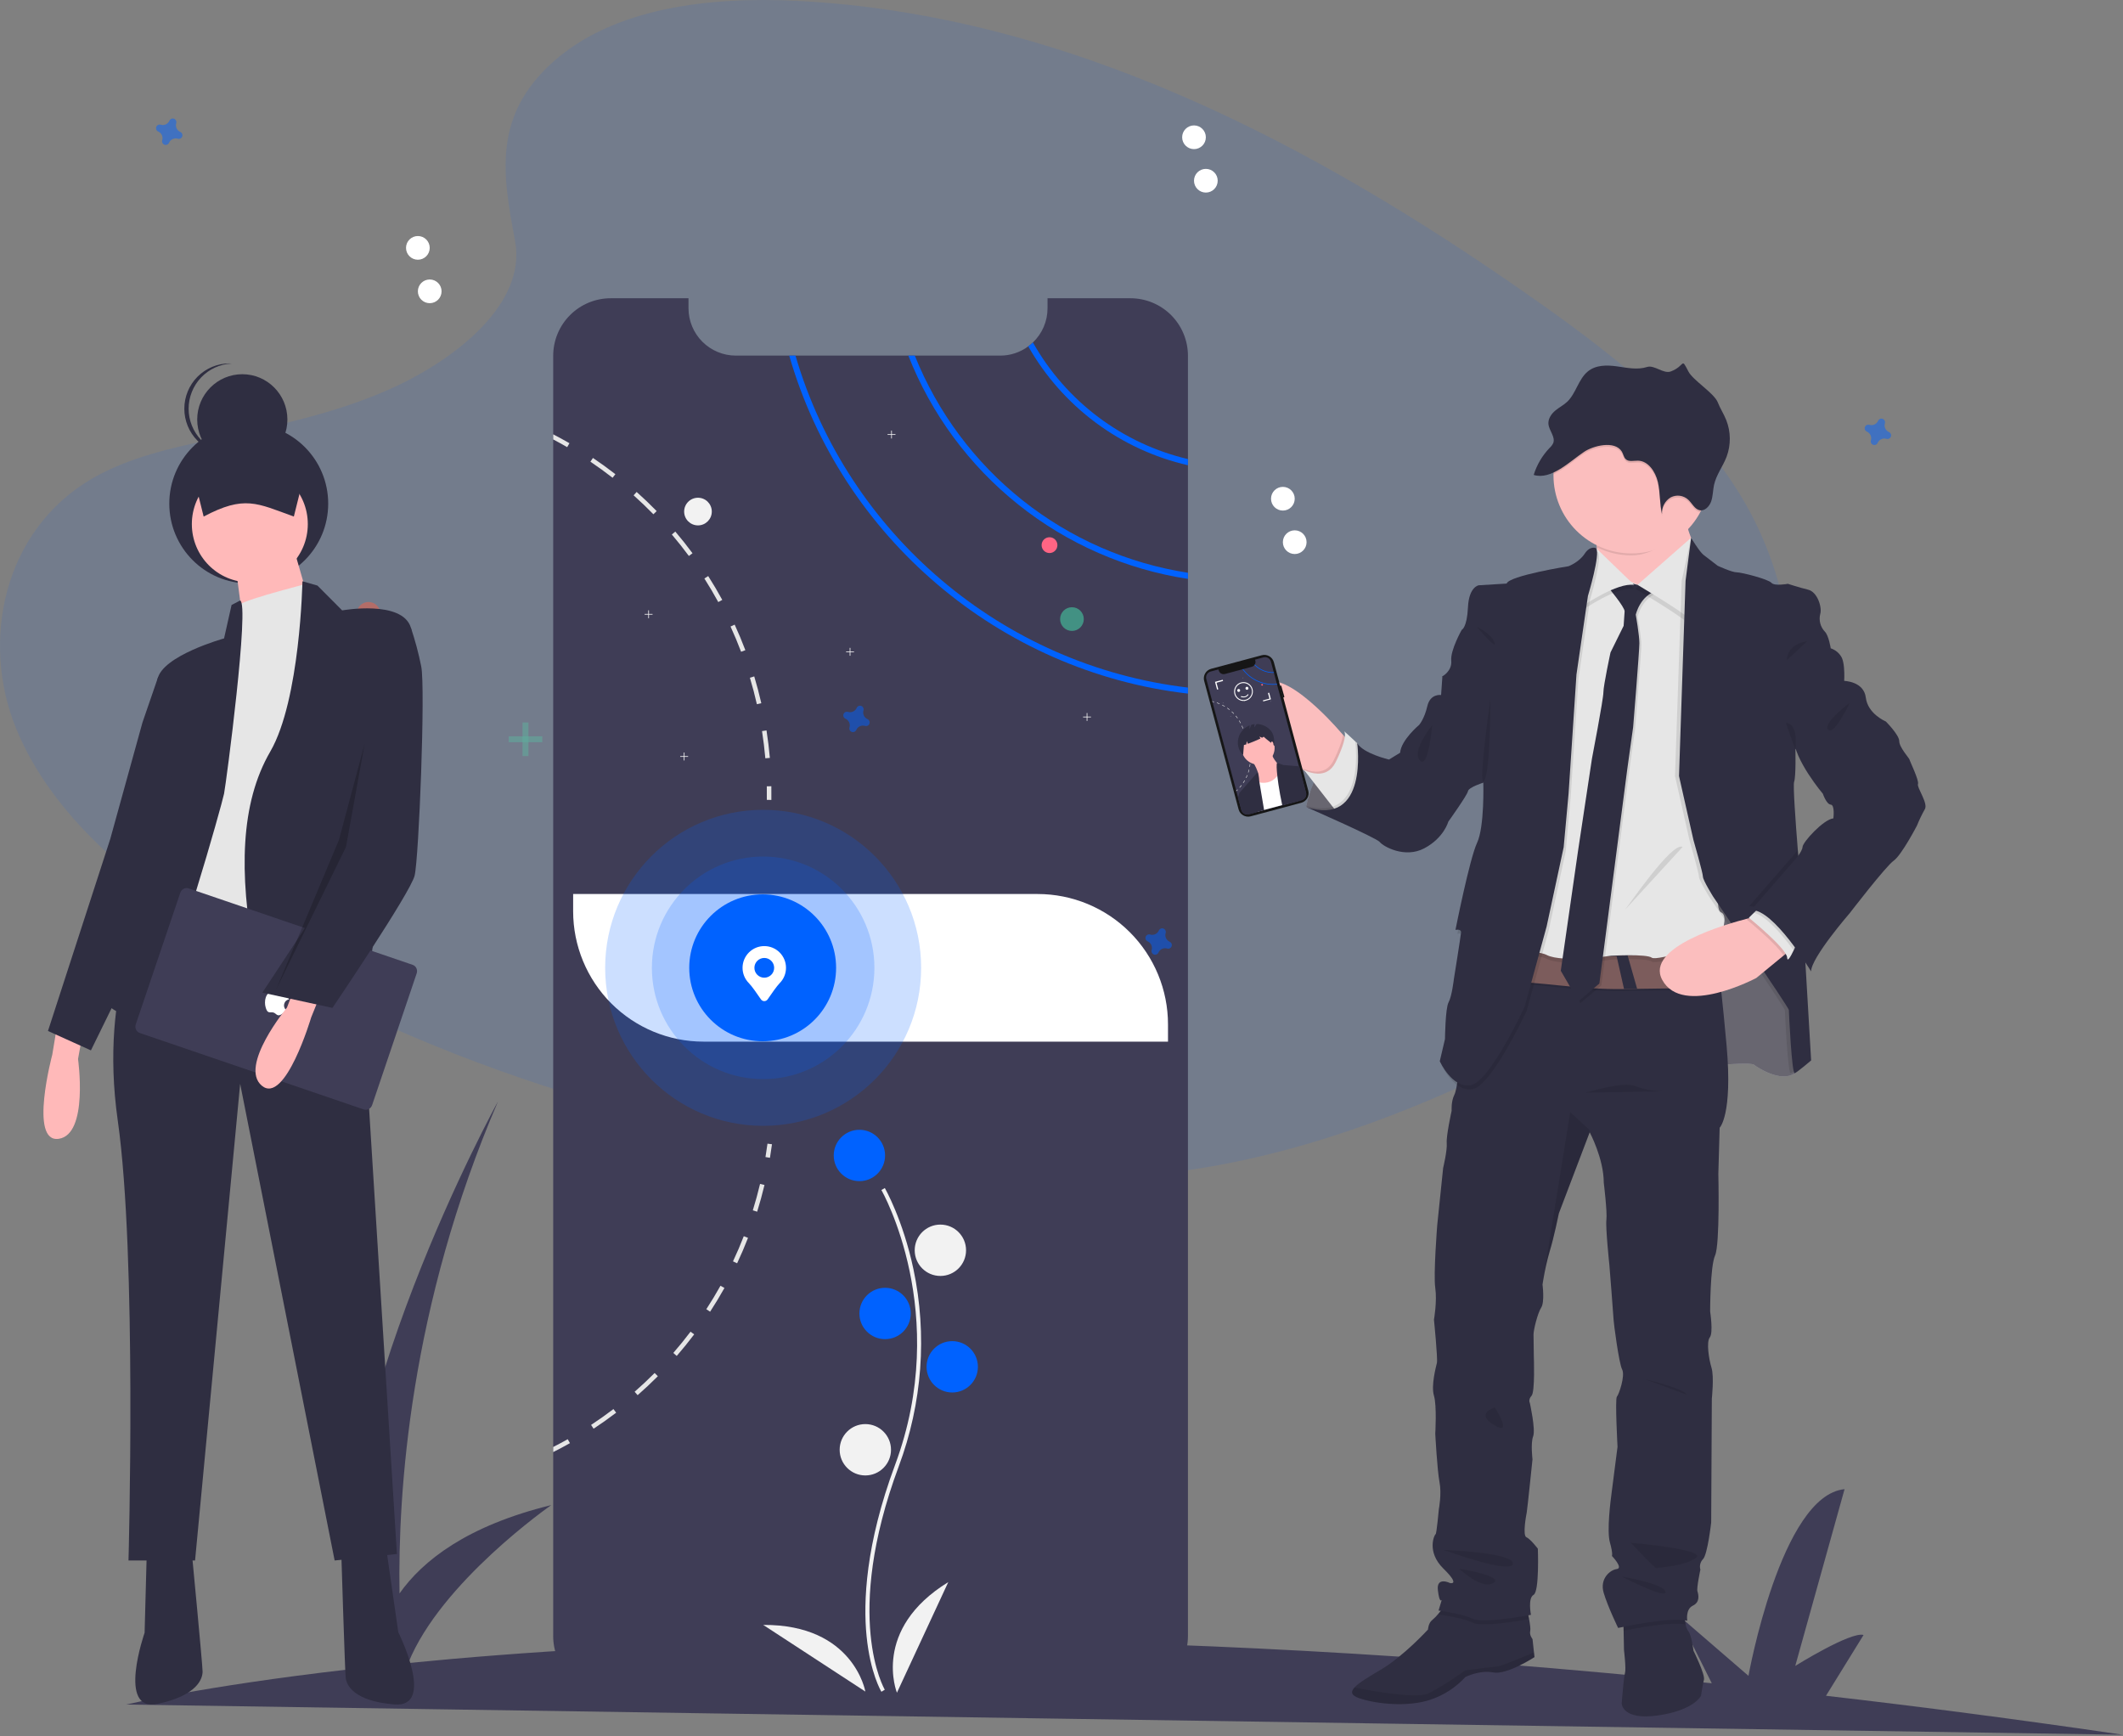 <svg width="1075" height="879" viewBox="0 0 1075 879" fill="none" xmlns="http://www.w3.org/2000/svg">
<rect x="0" y="0" width="1075" height="879" fill="#808080" stroke="none"/>
<g clip-path="url(#clip0)">
<path d="M1074.89 878.284C1022.8 870.655 972.709 864.078 924.61 858.554L943.63 827.776C937.218 825.882 909.045 843.428 909.045 843.428L934.012 753.948C901.764 757.054 885.355 848.461 885.355 848.461L849.33 817.365L866.768 852.218C719.555 837.023 592.417 831.054 485.478 830.365L501.757 804.023C495.345 802.128 467.172 819.674 467.172 819.674L492.139 730.194C459.891 733.301 443.482 824.707 443.482 824.707L407.457 793.611L425.926 830.527C336.275 831.613 263.166 836.398 206.736 841.978C223.203 800.9 279.129 762.018 279.129 762.018C236.421 772.454 214.017 790.169 202.309 806.728C201.414 755.91 207.435 661.728 252.165 557.633C252.165 557.633 163.869 718.042 175.117 826.041L176.461 845.216C101.625 853.841 64 863 64 863L1074.89 878.284Z" fill="#3F3D56"/>
<path opacity="0.1" d="M280.159 31.26C310.939 3.83 359.269 -1.74 403.249 0.42C541.409 7.29 666.119 73.98 773.989 149.42C813.039 176.73 851.489 206.16 876.839 243.77C928.439 320.34 913.139 426.4 841.379 489.47C816.969 510.93 787.379 527.38 756.989 541.97C702.989 567.9 644.679 588.71 583.369 594.64C539.639 598.86 495.369 595.43 451.909 589.53C330.449 573.07 211.259 536.62 111.349 474.34C67.529 447.01 26.219 413.04 8.159 368.82C-9.901 324.6 1.659 268.62 46.449 242.42C64.959 231.6 87.089 226.71 108.749 222.12C140.639 215.36 173.039 208.7 201.809 194.97C231.529 180.78 266.729 153.34 260.809 121.97C254.449 88.25 249.449 58.62 280.159 31.26Z" fill="#0062FF"/>
<path d="M601.527 180.13V828.33C601.52 836.052 598.447 843.454 592.986 848.912C587.524 854.371 580.119 857.438 572.397 857.44H309.247C305.422 857.447 301.632 856.698 298.096 855.238C294.56 853.778 291.347 851.634 288.641 848.93C285.935 846.226 283.789 843.014 282.327 839.479C280.864 835.944 280.113 832.156 280.117 828.33V180.13C280.117 176.305 280.87 172.516 282.334 168.982C283.798 165.448 285.943 162.236 288.648 159.531C291.353 156.826 294.565 154.681 298.099 153.217C301.634 151.753 305.422 151 309.247 151H348.627V156.05C348.626 162.411 351.152 168.512 355.649 173.011C360.146 177.51 366.246 180.038 372.607 180.04H506.447C511.567 180.051 516.554 178.41 520.667 175.36C521.499 174.755 522.287 174.094 523.027 173.38C525.37 171.143 527.234 168.453 528.506 165.474C529.778 162.496 530.432 159.289 530.427 156.05V151H572.397C576.223 150.999 580.011 151.752 583.546 153.215C587.081 154.679 590.293 156.824 592.998 159.529C595.703 162.235 597.849 165.446 599.312 168.981C600.776 172.516 601.528 176.304 601.527 180.13Z" fill="#3F3D56"/>
<path d="M353.426 266C357.292 266 360.426 262.866 360.426 259C360.426 255.134 357.292 252 353.426 252C349.56 252 346.426 255.134 346.426 259C346.426 262.866 349.56 266 353.426 266Z" fill="#F2F2F2"/>
<path d="M523.026 173.38C522.286 174.094 521.497 174.755 520.666 175.36C529.239 190.447 540.854 203.587 554.773 213.949C568.693 224.31 584.614 231.666 601.526 235.55V232.43C585.07 228.548 569.598 221.296 556.087 211.133C542.576 200.969 531.318 188.114 523.026 173.38Z" fill="#0062FF"/>
<path d="M463.216 180.04H459.936C471.58 209.626 490.785 235.638 515.631 255.476C540.478 275.315 570.096 288.285 601.526 293.09V289.99C570.914 285.236 542.066 272.6 517.817 253.323C493.567 234.045 474.751 208.791 463.216 180.04Z" fill="#0062FF"/>
<path d="M402.797 180.04H399.637C426.067 271.78 505.817 340.07 601.527 351.16V348.11C507.477 337.07 429.097 270.08 402.797 180.04Z" fill="#0062FF"/>
<path d="M330.426 310.822H328.604V309H328.249V310.822H326.426V311.178H328.249V313H328.604V311.178H330.426V310.822Z" fill="#F2F2F2"/>
<path d="M453.426 219.822H451.604V218H451.249V219.822H449.426V220.178H451.249V222H451.604V220.178H453.426V219.822Z" fill="#F2F2F2"/>
<path d="M348.426 382.822H346.604V381H346.249V382.822H344.426V383.178H346.249V385H346.604V383.178H348.426V382.822Z" fill="#F2F2F2"/>
<path d="M432.426 329.822H430.604V328H430.249V329.822H428.426V330.178H430.249V332H430.604V330.178H432.426V329.822Z" fill="#F2F2F2"/>
<path d="M552.426 362.822H550.604V361H550.249V362.822H548.426V363.178H550.249V365H550.604V363.178H552.426V362.822Z" fill="#F2F2F2"/>
<path d="M531.426 280C533.635 280 535.426 278.209 535.426 276C535.426 273.791 533.635 272 531.426 272C529.217 272 527.426 273.791 527.426 276C527.426 278.209 529.217 280 531.426 280Z" fill="#FF6584"/>
<path d="M388.127 369.8L385.857 370.15C386.567 374.69 387.127 379.33 387.537 383.92L389.827 383.72C389.417 379.07 388.847 374.39 388.127 369.8Z" fill="#E6E6E6"/>
<path d="M381.917 342.46L379.717 343.13C381.047 347.53 382.237 352.04 383.247 356.53L385.497 356.02C384.467 351.48 383.257 346.92 381.917 342.46Z" fill="#E6E6E6"/>
<path d="M372.006 316.24L369.916 317.2C371.836 321.39 373.636 325.69 375.266 329.99L377.416 329.18C375.766 324.83 373.956 320.47 372.006 316.24Z" fill="#E6E6E6"/>
<path d="M358.606 291.66L356.666 292.89C359.136 296.77 361.506 300.79 363.706 304.82L365.726 303.72C363.506 299.64 361.106 295.58 358.606 291.66Z" fill="#E6E6E6"/>
<path d="M341.947 269.13L340.197 270.62C343.177 274.12 346.077 277.78 348.817 281.48L350.657 280.11C347.897 276.37 344.967 272.67 341.947 269.13Z" fill="#E6E6E6"/>
<path d="M322.366 249.07L320.836 250.78C324.276 253.85 327.646 257.08 330.856 260.37L332.506 258.76C329.256 255.43 325.846 252.17 322.366 249.07Z" fill="#E6E6E6"/>
<path d="M300.247 231.85L298.957 233.75C302.777 236.32 306.557 239.06 310.187 241.89L311.607 240.08C307.927 237.22 304.107 234.45 300.247 231.85Z" fill="#E6E6E6"/>
<path d="M280.117 219.89V222.49C282.507 223.74 284.877 225.05 287.197 226.39L288.347 224.4C285.647 222.84 282.904 221.337 280.117 219.89Z" fill="#E6E6E6"/>
<path d="M387.607 585.803C387.98 583.567 388.322 581.284 388.622 579.018L390.901 579.32C390.598 581.611 390.253 583.919 389.876 586.181L387.607 585.803Z" fill="#E6E6E6"/>
<path d="M381.197 612.782L383.395 613.466C384.773 609.023 386.021 604.47 387.102 599.935L384.863 599.405C383.792 603.892 382.566 608.387 381.197 612.782Z" fill="#E6E6E6"/>
<path d="M371.156 638.614L373.243 639.592C375.226 635.384 377.083 631.048 378.767 626.708L376.621 625.871C374.957 630.164 373.12 634.453 371.156 638.614Z" fill="#E6E6E6"/>
<path d="M357.645 662.847L359.573 664.099C362.116 660.2 364.556 656.157 366.827 652.09L364.822 650.965C362.58 654.987 360.16 658.983 357.645 662.847Z" fill="#E6E6E6"/>
<path d="M340.928 684.986L342.67 686.496C345.73 682.968 348.696 679.298 351.507 675.586L349.665 674.209C346.894 677.878 343.957 681.503 340.928 684.986Z" fill="#E6E6E6"/>
<path d="M321.354 704.631L322.868 706.36C326.384 703.292 329.822 700.056 333.108 696.768L331.482 695.139C328.233 698.394 324.824 701.585 321.354 704.631Z" fill="#E6E6E6"/>
<path d="M299.301 721.422L300.571 723.345C304.454 720.782 308.31 718.049 312.009 715.233L310.619 713.397C306.955 716.19 303.146 718.891 299.301 721.422Z" fill="#E6E6E6"/>
<path d="M288.607 730.65C285.827 732.22 282.987 733.74 280.117 735.18V732.6C282.597 731.34 285.057 730.01 287.467 728.66L288.607 730.65Z" fill="#E6E6E6"/>
<path d="M388.281 398.106L390.58 398.064C390.622 400.385 390.625 402.718 390.589 405L388.291 404.964C388.326 402.709 388.323 400.401 388.281 398.106Z" fill="#E6E6E6"/>
<path d="M290.217 452.632H525.427C542.931 452.632 559.719 459.585 572.096 471.963C584.473 484.34 591.427 501.128 591.427 518.632V527.368H356.217C338.712 527.368 321.925 520.415 309.548 508.037C297.17 495.66 290.217 478.872 290.217 461.368V452.632Z" fill="white"/>
<path d="M446.315 856.521C446.086 856.146 440.675 847.111 438.799 828.35C437.078 811.137 438.185 782.123 453.231 741.651C481.737 664.98 446.662 603.118 446.304 602.502L448.034 601.498C448.125 601.654 457.176 617.427 462.522 642.542C469.587 675.839 467.015 710.461 455.106 742.349C426.649 818.889 447.806 855.122 448.022 855.479L446.315 856.521Z" fill="#F2F2F2"/>
<path d="M435.17 598C442.35 598 448.17 592.18 448.17 585C448.17 577.82 442.35 572 435.17 572C427.99 572 422.17 577.82 422.17 585C422.17 592.18 427.99 598 435.17 598Z" fill="#0062FF"/>
<path d="M476.17 646C483.35 646 489.17 640.18 489.17 633C489.17 625.82 483.35 620 476.17 620C468.99 620 463.17 625.82 463.17 633C463.17 640.18 468.99 646 476.17 646Z" fill="#F2F2F2"/>
<path d="M448.17 678C455.35 678 461.17 672.18 461.17 665C461.17 657.82 455.35 652 448.17 652C440.99 652 435.17 657.82 435.17 665C435.17 672.18 440.99 678 448.17 678Z" fill="#0062FF"/>
<path d="M482.17 705C489.35 705 495.17 699.18 495.17 692C495.17 684.82 489.35 679 482.17 679C474.99 679 469.17 684.82 469.17 692C469.17 699.18 474.99 705 482.17 705Z" fill="#0062FF"/>
<path d="M438.17 747C445.35 747 451.17 741.18 451.17 734C451.17 726.82 445.35 721 438.17 721C430.99 721 425.17 726.82 425.17 734C425.17 741.18 430.99 747 438.17 747Z" fill="#F2F2F2"/>
<path d="M454.17 857C454.17 857 441.17 825 480.17 801L454.17 857Z" fill="#F2F2F2"/>
<path d="M438.181 856.42C438.181 856.42 432.265 822.39 386.473 822.682L438.181 856.42Z" fill="#F2F2F2"/>
<path opacity="0.2" d="M386.426 570C430.609 570 466.426 534.183 466.426 490C466.426 445.817 430.609 410 386.426 410C342.243 410 306.426 445.817 306.426 490C306.426 534.183 342.243 570 386.426 570Z" fill="#0062FF"/>
<path opacity="0.2" d="M386.426 546.338C417.541 546.338 442.764 521.115 442.764 490C442.764 458.886 417.541 433.662 386.426 433.662C355.311 433.662 330.088 458.886 330.088 490C330.088 521.115 355.311 546.338 386.426 546.338Z" fill="#0062FF"/>
<path d="M386.183 527.183C406.719 527.183 423.366 510.536 423.366 490C423.366 469.464 406.719 452.817 386.183 452.817C365.647 452.817 349 469.464 349 490C349 510.536 365.647 527.183 386.183 527.183Z" fill="#0062FF"/>
<path d="M394.778 497.778C393.432 499.124 390.55 503.25 388.697 505.973C387.888 507.163 386.118 507.16 385.311 505.968C383.49 503.278 380.66 499.217 379.222 497.778C374.926 493.482 374.926 486.518 379.222 482.222C383.518 477.926 390.482 477.926 394.778 482.222C399.074 486.518 399.074 493.482 394.778 497.778Z" fill="white"/>
<path d="M391.125 490C391.125 492.278 389.278 494.125 387 494.125C384.722 494.125 382.875 492.278 382.875 490C382.875 487.722 384.722 485.875 387 485.875C389.278 485.875 391.125 487.722 391.125 490Z" fill="white"/>
<path d="M211.594 131.498C214.907 131.498 217.594 128.811 217.594 125.498C217.594 122.184 214.907 119.498 211.594 119.498C208.28 119.498 205.594 122.184 205.594 125.498C205.594 128.811 208.28 131.498 211.594 131.498Z" fill="white"/>
<path d="M217.594 153.498C220.907 153.498 223.594 150.811 223.594 147.498C223.594 144.184 220.907 141.498 217.594 141.498C214.28 141.498 211.594 144.184 211.594 147.498C211.594 150.811 214.28 153.498 217.594 153.498Z" fill="white"/>
<g opacity="0.5">
<path opacity="0.5" d="M267.594 365.784H264.594V382.784H267.594V365.784Z" fill="#47E6B1"/>
<path opacity="0.5" d="M274.594 375.784V372.784H257.594V375.784H274.594Z" fill="#47E6B1"/>
</g>
<path opacity="0.5" d="M439.285 364.089C438.458 363.729 437.793 363.078 437.415 362.259C437.038 361.44 436.974 360.511 437.238 359.648C437.28 359.516 437.307 359.379 437.317 359.241C437.341 358.845 437.238 358.453 437.021 358.122C436.805 357.79 436.487 357.537 436.116 357.4C435.745 357.263 435.339 357.249 434.959 357.361C434.579 357.472 434.245 357.703 434.007 358.019C433.925 358.132 433.857 358.253 433.803 358.381C433.443 359.208 432.792 359.873 431.973 360.251C431.154 360.629 430.225 360.692 429.362 360.429C429.23 360.386 429.093 360.359 428.955 360.349C428.559 360.325 428.167 360.429 427.835 360.645C427.504 360.861 427.251 361.179 427.114 361.55C426.977 361.922 426.963 362.327 427.075 362.707C427.186 363.087 427.417 363.421 427.733 363.659C427.846 363.741 427.967 363.81 428.095 363.863C428.922 364.223 429.587 364.875 429.965 365.694C430.342 366.513 430.406 367.442 430.143 368.304C430.1 368.436 430.073 368.573 430.063 368.712C430.039 369.107 430.143 369.499 430.359 369.831C430.575 370.162 430.893 370.415 431.264 370.552C431.636 370.689 432.041 370.703 432.421 370.592C432.801 370.48 433.135 370.249 433.373 369.933C433.455 369.821 433.524 369.699 433.577 369.571C433.937 368.744 434.589 368.079 435.408 367.701C436.226 367.324 437.156 367.261 438.018 367.524C438.15 367.566 438.287 367.593 438.426 367.604C438.821 367.628 439.213 367.524 439.545 367.307C439.876 367.091 440.129 366.774 440.266 366.402C440.403 366.031 440.417 365.625 440.305 365.245C440.194 364.865 439.963 364.531 439.647 364.293C439.535 364.211 439.413 364.143 439.285 364.089Z" fill="#0062FF"/>
<path opacity="0.5" d="M592.285 476.803C591.458 476.443 590.793 475.792 590.415 474.973C590.038 474.154 589.975 473.225 590.238 472.362C590.28 472.23 590.307 472.093 590.318 471.955C590.342 471.559 590.238 471.167 590.021 470.835C589.805 470.504 589.488 470.251 589.116 470.114C588.745 469.977 588.339 469.963 587.959 470.075C587.579 470.186 587.245 470.417 587.007 470.733C586.925 470.845 586.857 470.967 586.803 471.095C586.443 471.922 585.792 472.587 584.973 472.965C584.154 473.342 583.225 473.406 582.362 473.143C582.23 473.1 582.093 473.073 581.955 473.063C581.56 473.039 581.167 473.143 580.836 473.359C580.504 473.575 580.251 473.893 580.114 474.264C579.977 474.636 579.963 475.041 580.075 475.421C580.186 475.801 580.417 476.135 580.734 476.373C580.846 476.455 580.967 476.524 581.095 476.577C581.922 476.937 582.588 477.589 582.965 478.408C583.343 479.226 583.406 480.156 583.143 481.018C583.1 481.15 583.073 481.287 583.063 481.426C583.039 481.821 583.143 482.213 583.359 482.545C583.576 482.876 583.893 483.129 584.264 483.266C584.636 483.403 585.041 483.417 585.421 483.305C585.801 483.194 586.135 482.963 586.373 482.647C586.455 482.535 586.524 482.413 586.577 482.285C586.937 481.458 587.589 480.793 588.408 480.415C589.227 480.038 590.156 479.974 591.018 480.238C591.15 480.28 591.287 480.307 591.426 480.317C591.821 480.341 592.213 480.238 592.545 480.021C592.876 479.805 593.129 479.487 593.266 479.116C593.404 478.745 593.417 478.339 593.306 477.959C593.194 477.579 592.963 477.245 592.647 477.007C592.535 476.925 592.413 476.857 592.285 476.803Z" fill="#0062FF"/>
<path opacity="0.5" d="M91.285 66.803C90.458 66.443 89.793 65.791 89.415 64.973C89.038 64.154 88.974 63.225 89.237 62.362C89.28 62.23 89.307 62.093 89.317 61.955C89.341 61.559 89.238 61.167 89.021 60.835C88.805 60.504 88.487 60.251 88.116 60.114C87.745 59.977 87.339 59.963 86.959 60.075C86.579 60.186 86.245 60.417 86.007 60.733C85.925 60.846 85.857 60.967 85.803 61.095C85.443 61.922 84.791 62.587 83.973 62.965C83.154 63.342 82.225 63.406 81.362 63.143C81.23 63.1 81.093 63.073 80.954 63.063C80.559 63.039 80.167 63.142 79.835 63.359C79.504 63.575 79.251 63.893 79.114 64.264C78.977 64.636 78.963 65.041 79.075 65.421C79.186 65.801 79.417 66.135 79.733 66.373C79.846 66.455 79.967 66.524 80.095 66.577C80.922 66.937 81.587 67.589 81.965 68.407C82.343 69.226 82.406 70.156 82.143 71.018C82.1 71.15 82.073 71.287 82.063 71.426C82.039 71.821 82.142 72.213 82.359 72.545C82.575 72.876 82.893 73.129 83.264 73.266C83.636 73.403 84.041 73.417 84.421 73.305C84.801 73.194 85.135 72.963 85.373 72.647C85.455 72.535 85.524 72.413 85.577 72.285C85.937 71.458 86.589 70.793 87.407 70.415C88.226 70.038 89.156 69.974 90.018 70.237C90.15 70.28 90.287 70.307 90.426 70.317C90.821 70.341 91.213 70.238 91.545 70.021C91.876 69.805 92.129 69.487 92.266 69.116C92.403 68.745 92.417 68.339 92.305 67.959C92.194 67.579 91.963 67.245 91.647 67.007C91.535 66.925 91.413 66.857 91.285 66.803Z" fill="#0062FF"/>
<path opacity="0.5" d="M956.484 218.74C955.657 218.38 954.992 217.729 954.614 216.91C954.237 216.091 954.174 215.162 954.437 214.299C954.479 214.167 954.506 214.03 954.517 213.892C954.541 213.496 954.437 213.104 954.22 212.772C954.004 212.441 953.687 212.188 953.315 212.051C952.944 211.914 952.538 211.9 952.158 212.012C951.778 212.123 951.444 212.354 951.206 212.67C951.124 212.783 951.056 212.904 951.002 213.032C950.642 213.859 949.991 214.524 949.172 214.902C948.353 215.279 947.424 215.343 946.561 215.08C946.429 215.037 946.292 215.01 946.154 215C945.759 214.976 945.366 215.08 945.035 215.296C944.703 215.512 944.45 215.83 944.313 216.201C944.176 216.573 944.162 216.978 944.274 217.358C944.385 217.738 944.616 218.072 944.933 218.31C945.045 218.392 945.166 218.461 945.294 218.514C946.121 218.874 946.787 219.526 947.164 220.345C947.542 221.163 947.605 222.093 947.342 222.955C947.299 223.087 947.272 223.224 947.262 223.363C947.238 223.758 947.342 224.15 947.558 224.482C947.775 224.813 948.092 225.066 948.463 225.203C948.835 225.34 949.24 225.354 949.62 225.242C950 225.131 950.334 224.9 950.572 224.584C950.654 224.472 950.723 224.35 950.776 224.222C951.136 223.395 951.788 222.73 952.607 222.352C953.426 221.975 954.355 221.911 955.217 222.175C955.349 222.217 955.486 222.244 955.625 222.254C956.02 222.278 956.412 222.175 956.744 221.958C957.075 221.742 957.328 221.424 957.465 221.053C957.602 220.682 957.616 220.276 957.505 219.896C957.393 219.516 957.162 219.182 956.846 218.944C956.734 218.862 956.612 218.794 956.484 218.74Z" fill="#0062FF"/>
<path opacity="0.5" d="M186.594 316.784C189.907 316.784 192.594 314.097 192.594 310.784C192.594 307.47 189.907 304.784 186.594 304.784C183.28 304.784 180.594 307.47 180.594 310.784C180.594 314.097 183.28 316.784 186.594 316.784Z" fill="#F55F44"/>
<path opacity="0.5" d="M542.791 319.435C546.105 319.435 548.791 316.748 548.791 313.435C548.791 310.121 546.105 307.435 542.791 307.435C539.477 307.435 536.791 310.121 536.791 313.435C536.791 316.748 539.477 319.435 542.791 319.435Z" fill="#47E6B1"/>
<path opacity="0.5" d="M888.791 469.435C892.105 469.435 894.791 466.749 894.791 463.435C894.791 460.121 892.105 457.435 888.791 457.435C885.477 457.435 882.791 460.121 882.791 463.435C882.791 466.749 885.477 469.435 888.791 469.435Z" fill="#F55F44"/>
<path d="M604.594 75.498C607.907 75.498 610.594 72.811 610.594 69.498C610.594 66.184 607.907 63.498 604.594 63.498C601.28 63.498 598.594 66.184 598.594 69.498C598.594 72.811 601.28 75.498 604.594 75.498Z" fill="white"/>
<path d="M610.594 97.498C613.907 97.498 616.594 94.811 616.594 91.498C616.594 88.184 613.907 85.498 610.594 85.498C607.28 85.498 604.594 88.184 604.594 91.498C604.594 94.811 607.28 97.498 610.594 97.498Z" fill="white"/>
<path d="M649.594 258.498C652.907 258.498 655.594 255.811 655.594 252.498C655.594 249.184 652.907 246.498 649.594 246.498C646.28 246.498 643.594 249.184 643.594 252.498C643.594 255.811 646.28 258.498 649.594 258.498Z" fill="white"/>
<path d="M655.594 280.498C658.907 280.498 661.594 277.811 661.594 274.498C661.594 271.184 658.907 268.498 655.594 268.498C652.28 268.498 649.594 271.184 649.594 274.498C649.594 277.811 652.28 280.498 655.594 280.498Z" fill="white"/>
<path d="M661.342 408.566C661.342 408.566 667.478 376.392 687.233 376.228L701.663 405.918L692.04 412.551C692.04 412.551 671.129 413.215 661.342 408.566Z" fill="#D0CDE1"/>
<path opacity="0.502" d="M701.661 405.91L692.038 412.551C692.038 412.551 677.366 413.017 666.803 410.429C664.925 409.991 663.095 409.367 661.34 408.566C661.353 408.389 661.391 408.215 661.452 408.049C661.45 408.008 661.45 407.968 661.452 407.928C662.359 403.889 663.609 399.936 665.188 396.11C665.793 394.669 666.483 393.178 667.225 391.693C670.117 386.13 674.182 380.678 679.74 377.978C681.797 376.968 684.036 376.381 686.325 376.253H687.205L687.516 376.909L692.402 386.941L701.661 405.91Z" fill="black"/>
<path d="M865.619 539.6C865.619 539.6 886.332 537.61 888.187 539.1C890.042 540.589 901.797 548.226 908.761 543.412C915.726 538.599 911.082 521.848 911.082 521.183C911.082 520.519 910.426 496.807 910.426 496.807L897.973 480.056L882.378 450.729L850.516 447.58L851.379 494.16L851.215 518.045L865.619 539.6Z" fill="#D0CDE1"/>
<path opacity="0.503" d="M865.619 539.6C865.619 539.6 886.332 537.61 888.187 539.1C890.042 540.589 901.797 548.226 908.761 543.412C915.726 538.599 911.082 521.848 911.082 521.183C911.082 520.519 910.426 496.807 910.426 496.807L897.973 480.056L882.378 450.729L850.516 447.58L851.379 494.16L851.215 518.045L865.619 539.6Z" fill="black"/>
<path d="M683.073 375.4C683.073 375.4 681.425 395.637 668.807 395.964C668.807 395.964 665.235 393.808 660.428 390.219C649.347 381.93 631.758 365.998 636.617 351.179C643.591 329.951 677.438 369.094 677.438 369.094L680.028 372.01L683.073 375.4Z" fill="#FBBEBE"/>
<path opacity="0.1" d="M683.072 375.4C683.072 375.4 681.423 395.636 668.806 395.964C668.806 395.964 665.233 393.807 660.426 390.218L659.348 388.838C661.486 389.954 663.843 390.587 666.252 390.692C669.419 390.761 672.984 389.588 675.271 385.017C676.583 382.412 677.735 379.73 678.723 376.986C679.328 375.379 679.756 373.711 680 372.012L683.072 375.4Z" fill="black"/>
<path d="M677.601 412.051L674.762 408.403L665.182 396.111L660.314 389.831C662.451 390.953 664.808 391.589 667.219 391.695C670.386 391.763 673.951 390.59 676.247 386.01C677.559 383.405 678.712 380.724 679.699 377.979C681.278 373.502 681.244 371.196 680.694 370.423C680.145 369.651 684.215 373.433 686.175 375.288L686.243 375.357C686.804 375.875 687.166 376.22 687.166 376.22L687.503 376.893L692.31 386.502L692.362 386.907C692.8 389.961 694.422 409.308 677.601 412.051Z" fill="#E6E6E6"/>
<path d="M777.005 838.975C777.005 838.975 763.069 848.101 756.101 846.738C749.133 845.375 741.99 849.067 741.99 849.067C737.189 854.31 731.134 858.249 724.393 860.514C713.113 864.326 697.355 862.833 688.396 859.841C684.15 858.434 683.813 856.606 685.85 854.363C688.12 851.853 693.324 848.825 699.348 845.245C710.792 838.448 723.073 825.009 723.073 825.009C723.073 825.009 723.236 821.697 725.23 820.204C726.451 819.161 727.572 818.006 728.578 816.754C730.356 814.649 732.031 812.441 732.031 812.441L773.024 813.77C773.024 813.77 773.723 816.729 774.266 819.748C774.723 822.223 775.081 824.742 774.844 825.717C774.344 827.865 776.009 829.858 776.009 829.858L776.743 836.629L777.005 838.975Z" fill="#2F2E41"/>
<path d="M862.814 850.412C862.322 852.395 861.728 855.958 861.457 857.631C861.366 858.2 861.318 858.545 861.318 858.545C861.318 858.545 857.995 865.843 839.579 868.5C821.163 871.157 821.162 862.359 821.162 862.359C821.162 862.359 821.231 861.41 821.352 859.986C821.672 856.104 822.336 848.68 822.819 847.099C823.483 844.943 822.327 835.489 822.327 835.489L822.129 825.604L821.99 818.703L852.53 815.546C852.724 817.829 853.052 820.099 853.513 822.343C853.704 823.577 854.16 824.754 854.851 825.794C856.508 827.631 857.508 835.748 857.508 835.748C857.508 835.748 863.461 847.755 862.814 850.412Z" fill="#2F2E41"/>
<path opacity="0.1" d="M773.057 813.761C773.057 813.761 773.755 816.72 774.299 819.739C769.872 820.553 750.514 823.905 745.673 821.558C740.201 818.902 728.412 817.41 728.412 817.41L728.61 816.737C730.388 814.632 732.063 812.424 732.063 812.424L773.057 813.761Z" fill="black"/>
<path opacity="0.1" d="M853.494 822.378C845.727 821.066 828.794 824.241 822.115 825.604L821.977 818.703L852.511 815.546C852.703 817.841 853.032 820.122 853.494 822.378Z" fill="black"/>
<path d="M870.763 570.946L870.098 594.331C870.098 594.331 870.962 629.99 868.441 635.631C865.921 641.272 865.948 663.992 865.948 663.992C865.948 663.992 867.613 674.774 865.784 677.086C863.954 679.398 865.283 688.041 866.647 692.518C868.011 696.995 866.803 708.114 866.803 708.114L866.475 770.805C866.475 770.805 864.654 787.057 862.324 789.385C861.655 790.074 861.18 790.927 860.948 791.859C860.716 792.791 860.735 793.768 861.004 794.69C861.004 794.69 859.013 803.971 859.511 805.634C860.008 807.296 861.004 811.102 857.19 812.923C853.375 814.743 854.359 820.556 854.359 820.556C845.236 818.4 819.355 824.214 819.355 824.214C819.355 824.214 814.177 813.596 812.045 806.462C809.913 799.329 815.204 794.852 818.681 794.386C822.159 793.92 816.196 787.743 816.196 787.743C816.196 787.743 816.86 786.88 815.2 780.946C813.54 775.012 815.528 759.71 816.063 755.734C816.599 751.758 819.05 732.513 819.05 732.513C819.05 732.513 817.729 708.137 818.722 707.137C819.715 706.137 823.037 696.519 821.38 693.336C819.723 690.153 817.065 669.451 817.065 668.321C817.065 667.191 814.908 640.287 814.908 640.287C814.908 640.287 812.923 621.543 813.415 617.567C813.906 613.591 812.085 598.832 812.085 598.832C812.085 586.549 804.957 573.283 804.957 573.283L804.776 573.758L789.354 614.299C789.354 614.299 786.869 626.565 784.703 633.534C783.344 638.265 782.264 643.072 781.467 647.93L781.321 648.793C781.26 649.164 781.208 649.483 781.174 649.724L781.071 650.397C781.071 650.397 782.227 659.187 780.407 662.008C778.586 664.829 776.515 673.282 776.515 675.636C776.515 677.991 776.671 686.928 776.671 686.928C776.671 686.928 777.344 704.671 775.515 706.664C773.685 708.656 774.651 710.312 774.651 710.312C774.651 710.312 777.646 723.743 776.317 727.226C774.989 730.709 775.99 738.827 775.99 738.827C775.99 738.827 773.357 764.481 773.064 765.826C772.771 767.17 770.907 777.436 772.891 778.264C774.876 779.091 778.699 784.068 778.699 784.068C778.699 784.068 779.562 805.797 776.55 807.453C773.537 809.109 775.212 817.572 775.212 817.572C775.212 817.572 751.16 822.22 745.68 819.561C740.2 816.902 728.419 815.413 728.419 815.413L730.068 809.961C729.978 810.151 728.877 811.92 728.092 805.131C727.229 797.997 734.236 801.482 734.236 801.482C734.236 801.482 739.707 802.811 730.905 794.185C722.103 785.559 726.426 776.77 726.924 776.77C727.421 776.77 728.581 764.003 728.581 764.003C728.581 764.003 730.074 756.369 728.908 750.4C727.743 744.431 726.759 725.851 726.759 725.851C726.759 725.851 727.622 711.757 726.095 706.616C724.567 701.475 727.09 692.185 727.588 690.02C728.085 687.855 726.095 668.132 726.095 668.132C726.095 668.132 727.761 658.85 726.759 652.053C725.757 645.256 727.76 620.207 727.76 620.207L730.746 591.345C730.746 591.345 732.895 582.391 732.567 578.743C732.238 575.096 735.053 562.354 735.053 562.354C735.053 562.354 734.725 557.706 736.382 554.395C738.039 551.085 738.712 540.136 738.712 540.136L754.643 503.64L762.41 471.466L867.785 470.471C867.785 470.471 868.174 473.257 868.803 478.329C869.433 483.401 870.348 490.914 871.392 500.178C872.307 508.597 873.308 518.499 874.288 529.506C877.399 564.64 870.763 570.946 870.763 570.946Z" fill="#2F2E41"/>
<path d="M860.975 280.525L836.404 306.739C836.404 306.739 804.887 294.128 808.201 289.816C809.486 288.143 809.279 282.915 808.537 277.063C807.373 267.885 804.887 257.301 804.887 257.301C804.887 257.301 859.973 248.347 855.322 257.629C853.596 261.028 853.924 264.987 854.977 268.644C856.323 272.901 858.348 276.911 860.975 280.522V280.525Z" fill="#FBBEBE"/>
<path opacity="0.1" d="M855.324 257.633C853.598 261.032 852.821 261.359 853.882 265.017C846.676 272.78 837.485 281.19 826.127 281.19C820.024 281.2 814.002 279.788 808.539 277.067C807.375 267.889 804.889 257.305 804.889 257.305C804.889 257.305 859.975 248.351 855.324 257.633Z" fill="black"/>
<path d="M865.619 240.718C865.619 251.189 861.458 261.231 854.05 268.635C846.642 276.039 836.595 280.198 826.119 280.198C815.643 280.198 805.596 276.039 798.188 268.635C790.781 261.231 786.619 251.189 786.619 240.718C786.619 240.529 786.619 240.339 786.619 240.15C786.695 229.681 790.928 219.671 798.387 212.322C805.847 204.973 815.922 200.887 826.396 200.962C836.87 201.038 846.884 205.269 854.237 212.725C861.59 220.18 865.678 230.25 865.603 240.718H865.619Z" fill="#FBBEBE"/>
<path opacity="0.1" d="M871.341 501.138C866.112 501.181 848.687 501.328 829.217 501.638H828.983L822.549 501.746H822.35C799.265 502.117 776.515 497.606 767.384 498.469C747.966 500.288 774.352 480.553 774.352 480.553C788.821 484.063 803.704 485.567 818.582 485.021L824.166 484.736C841.812 483.736 859.548 482.08 868.801 479.302C869.443 484.421 870.34 491.909 871.341 501.138Z" fill="black"/>
<path d="M871.341 500.145C866.111 500.145 848.687 500.335 829.217 500.637H828.983L822.545 500.75H822.346C799.261 501.12 776.511 496.609 767.38 497.463C747.962 499.283 774.348 479.554 774.348 479.554C788.818 483.06 803.7 484.563 818.578 484.022L824.162 483.729C841.808 482.735 859.544 481.073 868.797 478.295C869.442 483.42 870.34 490.881 871.341 500.145Z" fill="#7C5C5C"/>
<path opacity="0.1" d="M815.504 291.472L784.97 305.739L761.41 487.846C761.41 487.846 775.346 481.549 783.309 485.526C791.273 489.503 815.828 485.862 815.828 485.862C815.828 485.862 833.753 484.862 836.411 486.857C839.068 488.852 870.255 478.568 870.255 478.568C870.255 478.568 875.899 465.957 871.584 463.973C867.269 461.99 872.913 442.409 872.913 442.409L870.256 311.047L864.948 294.134L850.681 285.502L836.061 297.113L829.157 298.108L815.504 291.472Z" fill="black"/>
<path d="M815.504 289.479L784.97 303.746L761.41 485.87C761.41 485.87 775.346 479.565 783.309 483.55C791.273 487.535 815.828 483.877 815.828 483.877C815.828 483.877 833.753 482.882 836.411 484.872C839.068 486.862 870.255 476.583 870.255 476.583C870.255 476.583 875.899 463.981 871.584 461.988C867.269 459.996 872.913 440.424 872.913 440.424L870.256 309.045L864.948 292.131L850.681 283.501L836.061 295.12L829.157 296.103L815.504 289.479Z" fill="#E6E6E6"/>
<path opacity="0.1" d="M815.003 297.941C815.003 297.941 823.797 308.386 823.633 310.543C823.469 312.699 823.141 317.84 823.141 317.84L816.496 331.279C816.496 331.279 812.845 348.031 812.845 351.516C812.845 355 807.037 385.156 807.037 385.156L800.069 431.597L791.275 492.468L800.234 507.891L810.858 498.936L824.959 390.459L827.946 369.067C827.946 369.067 831.096 330.587 831.096 326.61C831.096 322.633 829.275 312.18 829.275 312.18C829.275 312.18 831.432 302.225 840.391 299.905C849.35 297.585 839.727 299.405 839.727 299.405L834.549 295.256L830.07 297.085C830.07 297.085 817.66 293.3 815.003 297.941Z" fill="black"/>
<path d="M814.01 296.966C814.01 296.966 822.804 307.411 822.641 309.567C822.477 311.724 822.14 316.865 822.14 316.865L815.504 330.304C815.504 330.304 811.897 347.037 811.897 350.514C811.897 353.992 806.089 384.155 806.089 384.155L799.072 430.665L790.32 491.494L799.287 506.926L809.859 497.947L823.976 389.495L826.963 368.102C826.963 368.102 830.113 329.623 830.113 325.638C830.113 321.653 828.292 311.207 828.292 311.207C828.292 311.207 830.449 301.258 839.408 298.933C848.367 296.607 838.744 298.441 838.744 298.441L833.566 294.292L829.156 296.101C829.156 296.101 816.668 292.302 814.01 296.966Z" fill="#2F2E41"/>
<path opacity="0.1" d="M808.202 279.533C808.202 279.533 806.873 280.528 806.545 287.159C806.218 293.789 801.568 308.723 801.568 308.723C801.568 308.723 818.829 296.776 827.459 298.104L808.202 279.533Z" fill="black"/>
<path d="M808.202 277.541C808.202 277.541 806.873 278.535 806.545 285.174C806.218 291.813 801.568 306.738 801.568 306.738C801.568 306.738 818.829 294.799 827.459 296.129L808.202 277.541Z" fill="#E6E6E6"/>
<path opacity="0.1" d="M855.333 274.22L828.113 298.105C828.113 298.105 851.018 311.708 854.004 315.029C856.99 318.349 859.976 282.514 859.976 282.514L855.333 274.22Z" fill="black"/>
<path d="M856.324 272.236L829.156 296.104C829.156 296.104 852.051 309.698 855.047 313.017C858.043 316.336 861.028 280.506 861.028 280.506L856.324 272.236Z" fill="#E6E6E6"/>
<path opacity="0.1" d="M809.195 279.534C809.195 279.534 806.208 278.042 803.387 282.355C800.565 286.669 795.257 288.652 795.257 288.652C795.257 288.652 765.051 293.466 763.895 297.442L749.793 298.305C749.793 298.305 744.816 298.96 744.313 309.415C743.81 319.87 741.129 320.836 741.129 320.836C741.129 320.836 735.321 331.117 735.812 336.422C736.304 341.727 731.333 344.381 731.333 344.381L752.046 398.287C752.046 398.287 752.71 420.516 748.887 428.641C745.065 436.766 737.938 472.761 737.938 472.761C737.938 472.761 740.932 472.098 740.76 474.081C740.588 476.065 737.11 497.802 737.11 497.802C737.11 497.802 736.114 506.428 734.46 509.413C732.806 512.398 732.63 527.993 732.63 527.993L729.973 539.267C729.973 539.267 736.281 553.371 745.904 551.344C755.527 549.317 773.064 511.752 773.064 511.752L784.18 471.116L792.81 430.981L795.296 403.784L799.283 343.576L805.091 303.768C805.091 303.768 811.525 282.359 809.195 279.534Z" fill="black"/>
<path d="M808.202 277.542C808.202 277.542 805.215 276.049 802.394 280.363C799.572 284.676 794.264 286.668 794.264 286.668C794.264 286.668 764.058 291.472 762.902 295.457L748.791 296.32C748.791 296.32 743.814 296.984 743.32 307.43C742.826 317.877 740.162 318.876 740.162 318.876C740.162 318.876 734.354 329.158 734.855 334.463C735.355 339.768 730.375 342.422 730.375 342.422L751.088 396.328C751.088 396.328 751.752 418.557 747.938 426.682C744.124 434.807 736.988 470.802 736.988 470.802C736.988 470.802 739.975 470.138 739.811 472.131C739.647 474.123 736.16 495.843 736.16 495.843C736.16 495.843 735.165 504.469 733.503 507.454C731.84 510.438 731.682 526.034 731.682 526.034L729.045 537.272C729.045 537.272 735.353 551.375 744.976 549.348C754.599 547.321 772.024 509.713 772.024 509.713L783.148 469.077L791.778 428.933L794.272 401.736L798.254 341.528L804.062 301.72C804.062 301.72 810.523 280.362 808.202 277.542Z" fill="#2F2E41"/>
<path opacity="0.1" d="M701.662 405.91L692.039 412.555C692.039 412.555 677.368 413.021 666.804 410.433L661.454 408.053L660.375 407.587L661.48 407.931C667.029 409.579 671.37 409.544 674.762 408.406C688.38 403.826 686.844 381.347 686.352 376.258C686.3 375.749 686.261 375.395 686.24 375.292C686.237 375.272 686.237 375.252 686.24 375.231L686.317 375.361C686.503 375.666 686.715 375.955 686.951 376.224C687.141 376.439 687.339 376.663 687.555 376.87L692.362 386.479L692.414 386.885L701.662 405.91Z" fill="black"/>
<path d="M735.018 341.061L730.375 342.39L729.711 351.878C729.711 351.878 724.231 351.016 722.737 357.52C721.244 364.023 718.595 367.008 718.595 367.008C718.595 367.008 709.464 374.642 708.964 381.102L703.328 384.553C703.328 384.553 690.206 381.499 687.233 376.232C687.233 376.232 693.205 419.025 661.342 408.57C661.342 408.57 697.019 424.166 698.676 426.322C700.333 428.478 711.294 434.775 721.244 429.47C731.195 424.166 733.361 416.006 733.361 416.006C733.361 416.006 742.984 402.567 743.321 400.574C743.658 398.58 751.088 396.261 751.088 396.261L765.363 361.755L735.018 341.061Z" fill="#2F2E41"/>
<path opacity="0.1" d="M851.517 294.129L856.324 272.241C856.324 272.241 858.482 279.374 860.64 281.03L867.777 286.499C867.777 286.499 874.914 289.82 877.4 289.82C879.886 289.82 893.331 293.27 894.988 295.124C896.645 296.979 903.291 295.625 903.291 295.625C903.291 295.625 908.762 297.444 913.578 298.609C918.394 299.774 920.715 307.735 919.715 310.884C919.313 312.451 919.317 314.095 919.724 315.661C920.132 317.227 920.93 318.664 922.045 319.838C924.029 321.828 925.031 328.3 925.031 328.3C927.471 329.094 929.497 330.822 930.667 333.105C932.333 336.753 931.832 344.715 931.832 344.715L907.107 379.546C907.107 379.546 907.435 392.985 906.443 395.935C905.451 398.884 909.895 449.673 909.895 449.673L915.073 536.914C915.073 536.914 908.273 542.719 906.779 543.384C905.286 544.048 903.785 512.529 903.785 511.374C903.785 510.219 865.459 453.987 865.459 453.987C865.459 453.987 860.281 445.689 860.281 443.868C860.281 442.048 855.465 425.288 855.465 425.288L848.16 392.946L851.517 294.129Z" fill="black"/>
<path d="M933.884 342.812C933.884 343.951 933.823 344.711 933.823 344.711L909.119 379.516C909.119 379.516 909.464 392.946 908.463 395.905C907.884 397.629 909.153 415.485 910.327 430.14C911.19 440.722 911.949 449.643 911.949 449.643L914.133 486.647L917.085 536.884C917.085 536.884 910.284 542.689 908.791 543.353C907.298 544.018 905.805 512.499 905.805 511.336C905.805 510.172 867.469 453.957 867.469 453.957C867.469 453.957 862.292 445.659 862.292 443.838C862.292 442.018 857.485 425.258 857.485 425.258L850.184 392.912L853.497 294.07L856.32 272.182C856.32 272.182 860.471 279.315 862.628 280.963C864.786 282.611 869.757 286.44 869.757 286.44C869.757 286.44 876.894 289.762 879.388 289.762C881.882 289.762 895.32 293.212 896.976 295.066C898.633 296.92 905.279 295.566 905.279 295.566C905.279 295.566 910.75 297.386 915.557 298.551C920.364 299.716 922.694 307.677 921.702 310.817C921.298 312.385 921.299 314.03 921.705 315.597C922.111 317.165 922.909 318.603 924.023 319.779C926.014 321.769 927.009 328.232 927.009 328.232C929.454 329.032 931.482 330.765 932.653 333.054C933.814 335.627 933.926 340.227 933.884 342.812Z" fill="#2F2E41"/>
<path opacity="0.1" d="M731.039 784.736C731.902 784.736 766.717 786.064 766.052 791.706C765.386 797.347 731.039 784.736 731.039 784.736Z" fill="black"/>
<path opacity="0.1" d="M738.842 794.189C738.842 794.189 762.239 798.002 756.102 801.487C749.966 804.972 738.842 794.189 738.842 794.189Z" fill="black"/>
<path opacity="0.1" d="M825.791 781.087C825.791 781.087 864.627 784.409 858.821 788.713C853.015 793.017 839.239 793.687 838.574 793.888C837.909 794.089 825.791 781.087 825.791 781.087Z" fill="black"/>
<path opacity="0.1" d="M821.146 798.174C821.146 798.174 842.722 801.823 843.378 805.937C844.034 810.052 821.146 798.174 821.146 798.174Z" fill="black"/>
<path opacity="0.1" d="M833.092 698.323C833.092 698.323 852.837 702.964 854.003 706.086L833.092 698.323Z" fill="black"/>
<path opacity="0.1" d="M756.921 712.59C756.921 712.59 746.634 715.575 756.593 721.544C766.553 727.513 756.921 712.59 756.921 712.59Z" fill="black"/>
<path opacity="0.1" d="M802.559 553.195C803.723 553.195 821.813 547.225 828.113 549.883C834.413 552.54 842.223 552.531 842.223 552.531L802.559 553.195Z" fill="black"/>
<path opacity="0.1" d="M804.889 572.128L804.708 573.767L789.286 614.308C789.286 614.308 786.8 626.573 784.634 633.543C783.275 638.274 782.195 643.081 781.398 647.939L795.097 563.054L804.889 572.128Z" fill="black"/>
<path d="M828.985 500.638L822.546 500.75H822.348L818.576 484.033C820.431 483.942 822.286 483.843 824.16 483.73L828.985 500.638Z" fill="#2F2E41"/>
<path d="M907.269 480.397L903.136 483.796L889.33 495.14C889.33 495.14 851.987 515.048 841.7 496.141C832.63 479.484 874.97 467.589 885.162 464.993C886.551 464.639 887.334 464.466 887.334 464.466L907.269 480.397Z" fill="#FBBEBE"/>
<path opacity="0.1" d="M747.799 317.349C747.799 317.349 755.1 320.661 756.758 325.308C758.415 329.955 747.799 317.349 747.799 317.349Z" fill="black"/>
<path opacity="0.1" d="M725.232 367.102C725.232 367.102 714.608 380.04 718.924 385.018C723.24 389.995 725.232 367.102 725.232 367.102Z" fill="black"/>
<path opacity="0.1" d="M915.072 324.646C915.072 324.646 905.113 325.641 904.785 334.264L915.072 324.646Z" fill="black"/>
<path opacity="0.1" d="M822.805 460.649C823.8 459.654 846.702 425.818 852.009 428.803L822.805 460.649Z" fill="black"/>
<path opacity="0.1" d="M865.619 240.717C865.627 247.218 864.023 253.619 860.95 259.349L860.657 259.297C858.154 258.771 856.851 255.847 854.935 254.035C853.761 252.916 852.265 252.193 850.658 251.968C849.051 251.742 847.414 252.025 845.977 252.776C844.524 253.646 843.342 254.904 842.565 256.408C841.788 257.912 841.445 259.602 841.575 261.29C840.315 255.976 840.712 250.327 839.477 245.004C838.243 239.682 834.524 234.3 829.441 234.205C827.249 234.205 824.685 235.019 823.106 233.342C822.148 232.347 821.95 230.754 821.233 229.59C817.6 223.711 806.562 226.683 802.022 229.693C797.655 232.587 792.249 237.525 786.639 240.113C786.714 229.644 790.947 219.635 798.407 212.286C802.1 208.647 806.475 205.771 811.281 203.822C816.086 201.872 821.229 200.888 826.415 200.926C831.601 200.963 836.729 202.021 841.506 204.039C846.284 206.057 850.616 208.996 854.257 212.688C857.898 216.38 860.775 220.752 862.725 225.555C864.675 230.358 865.66 235.498 865.622 240.682L865.619 240.717Z" fill="black"/>
<path d="M821.234 228.625C821.958 229.824 822.149 231.393 823.107 232.377C824.686 234.016 827.25 233.18 829.441 233.24C834.524 233.331 838.245 238.718 839.478 244.039C840.711 249.361 840.341 255.002 841.575 260.32C841.446 258.633 841.79 256.943 842.569 255.441C843.348 253.939 844.531 252.684 845.984 251.818C847.42 251.067 849.055 250.784 850.66 251.008C852.265 251.233 853.759 251.953 854.934 253.069C856.85 254.888 858.153 257.804 860.656 258.331C863.159 258.857 865.575 256.459 866.473 253.819C867.371 251.18 867.336 248.29 867.905 245.556C869.036 240.381 872.41 236.15 874.283 231.229C876.506 225.241 876.444 218.646 874.11 212.701C872.868 209.587 871.012 206.784 869.796 203.67C867.88 198.943 857.256 192.577 854.934 188.074C851.025 180.535 853.545 185.236 845.984 188.074C842.377 189.431 837.647 184.606 833.989 185.806C829.078 187.376 823.84 186.194 818.756 185.486C813.672 184.779 808.072 184.71 803.99 188.074C799.295 191.913 798.009 199.132 793.633 203.35C791.778 205.119 789.471 206.245 787.514 207.887C785.558 209.53 783.872 211.957 784.062 214.624C784.355 218.074 787.722 221.179 786.478 224.362C786.029 225.282 785.405 226.105 784.64 226.786C780.939 230.656 778.188 235.334 776.605 240.449C785.486 243.217 795.1 233.436 802.048 228.813C806.546 225.726 817.6 222.785 821.234 228.625Z" fill="#2F2E41"/>
<path opacity="0.1" d="M907.269 480.398L903.135 483.797C899.493 477.758 884.537 465.622 884.537 465.622L885.184 465.001C886.573 464.647 887.356 464.475 887.356 464.475L907.269 480.398Z" fill="black"/>
<path d="M911.255 474.252C911.255 474.252 909.771 477.944 908.234 481.153C906.698 484.362 905.033 487.243 904.946 484.888C904.782 480.239 885.537 464.644 885.537 464.644L888.126 462.111L891.155 459.178L911.255 474.252Z" fill="#E6E6E6"/>
<path opacity="0.1" d="M911.921 449.702L914.104 486.706C908.926 478.693 894.798 458.155 885.689 458.819L907.77 433.451C908.687 432.425 909.532 431.337 910.298 430.195C911.143 440.783 911.921 449.702 911.921 449.702Z" fill="black"/>
<path opacity="0.1" d="M911.255 474.252C911.255 474.252 909.77 477.944 908.234 481.153C902.451 473.226 894.494 463.859 888.145 462.107L891.173 459.174L911.255 474.252Z" fill="black"/>
<path d="M927.85 340.095L933.823 344.736C933.823 344.736 943.777 344.908 944.772 353.198C945.768 361.487 954.896 365.274 954.896 365.274C954.896 365.274 961.696 372.071 961.696 375.223C961.696 378.375 966.874 384.022 966.874 384.513C966.874 385.004 971.851 395.131 971.189 396.951C970.526 398.771 976.496 406.741 974.641 409.726C973.139 412.402 971.808 415.171 970.654 418.015C970.654 418.015 962.887 432.946 958.874 435.767C954.86 438.588 936.642 462.3 936.642 462.3C936.642 462.3 917.061 484.856 917.061 491.826C917.061 491.826 897.967 459.98 886.691 460.773L908.759 435.396C908.759 435.396 912.582 431.255 912.746 428.763C912.91 426.27 923.361 414.834 928.341 414.332C928.341 414.332 929.204 407.535 927.011 407.368C924.819 407.2 923.03 401.89 923.03 401.89C923.03 401.89 908.428 384.639 908.263 373.693C908.098 362.747 927.85 340.095 927.85 340.095Z" fill="#2F2E41"/>
<path opacity="0.1" d="M936.645 355.828C936.645 355.828 922.698 366.11 925.696 369.422C928.693 372.734 936.645 355.828 936.645 355.828Z" fill="black"/>
<path opacity="0.1" d="M777.005 838.974C777.005 838.974 763.069 848.1 756.101 846.737C749.133 845.374 741.99 849.066 741.99 849.066C737.189 854.31 731.134 858.248 724.393 860.513C713.113 864.326 697.355 862.833 688.396 859.84C684.15 858.434 683.813 856.606 685.85 854.363C695.594 856.304 717.368 860.16 723.236 857.356C730.866 853.707 741.817 845.745 741.817 845.745C741.817 845.745 756.101 843.755 758.085 843.755C759.5 843.755 770.522 839.21 776.744 836.596L777.005 838.974Z" fill="black"/>
<path opacity="0.1" d="M754.687 353.835C754.687 353.835 754.687 391.651 751.451 395.385C748.215 399.12 754.687 353.835 754.687 353.835Z" fill="black"/>
<path opacity="0.1" d="M904.281 366.024L909.088 379.537C909.088 379.537 911.004 366.274 904.281 366.024Z" fill="black"/>
<g opacity="0.1">
<path opacity="0.1" d="M786.946 221.06C788.163 217.946 784.978 214.902 784.564 211.571C784.14 212.512 783.956 213.544 784.029 214.573C784.245 217.083 786.101 219.438 786.618 221.758C786.75 221.536 786.86 221.302 786.946 221.059V221.06Z" fill="black"/>
<path opacity="0.1" d="M842.025 256.779C840.834 251.543 841.161 246.005 839.971 240.778C838.78 235.551 835.025 230.065 829.942 229.979C827.75 229.979 825.187 230.781 823.599 229.116C822.649 228.133 822.451 226.528 821.734 225.363C818.101 219.484 807.063 222.469 802.515 225.475C795.722 229.987 786.403 239.415 777.703 237.275C777.28 238.284 776.888 239.302 776.572 240.35C785.452 243.119 795.067 233.337 802.014 228.714C806.545 225.704 817.601 222.676 821.234 228.602C821.958 229.801 822.149 231.371 823.107 232.355C824.686 233.994 827.25 233.157 829.442 233.217C834.525 233.308 838.245 238.695 839.478 244.017C840.712 249.339 840.342 254.98 841.575 260.297C841.491 259.108 841.644 257.915 842.027 256.786L842.025 256.779Z" fill="black"/>
<path opacity="0.1" d="M866.973 250.551C866.11 253.19 863.701 255.606 861.148 255.062C858.594 254.519 857.342 251.612 855.435 249.8C854.259 248.683 852.763 247.961 851.157 247.737C849.55 247.512 847.913 247.797 846.476 248.549C845.092 249.376 843.955 250.557 843.181 251.97C842.407 253.383 842.025 254.978 842.075 256.588C842.738 254.558 844.131 252.846 845.984 251.784C847.42 251.033 849.055 250.75 850.66 250.974C852.264 251.199 853.759 251.919 854.934 253.035C856.849 254.854 858.152 257.77 860.655 258.297C863.159 258.823 865.575 256.425 866.472 253.785C866.948 252.236 867.254 250.639 867.387 249.024C867.28 249.541 867.141 250.051 866.973 250.551Z" fill="black"/>
<path opacity="0.1" d="M874.774 227.957C872.91 232.874 869.525 237.118 868.405 242.293C868.181 243.337 868.051 244.407 867.922 245.476C869.061 240.3 872.418 236.091 874.283 231.192C875.112 228.973 875.63 226.651 875.821 224.291C875.566 225.537 875.217 226.762 874.777 227.956L874.774 227.957Z" fill="black"/>
</g>
<path d="M631.336 365.352C631.73 365.246 631.964 364.84 631.858 364.444C631.752 364.048 631.347 363.813 630.952 363.919C630.558 364.025 630.324 364.431 630.43 364.827C630.536 365.222 630.942 365.457 631.336 365.352Z" fill="#F2F2F2"/>
<path d="M638.907 331.738L613.277 338.606C610.609 339.321 609.026 342.062 609.741 344.73L627.168 409.766C627.882 412.433 630.624 414.016 633.291 413.301L658.921 406.434C661.589 405.719 663.172 402.978 662.457 400.31L645.03 335.274C644.316 332.607 641.574 331.024 638.907 331.738Z" fill="#161616"/>
<path d="M648.4 347.093L648.331 347.112C648.148 347.163 648.042 347.353 648.093 347.536L649.588 352.871C649.639 353.054 649.829 353.161 650.012 353.109L650.081 353.09C650.264 353.039 650.371 352.849 650.319 352.667L648.824 347.331C648.773 347.148 648.583 347.041 648.4 347.093Z" fill="#161616"/>
<path d="M643.549 335.003L661.31 401.287C661.521 402.077 661.411 402.918 661.004 403.625C660.597 404.332 659.927 404.848 659.141 405.059L632.336 412.242C631.946 412.347 631.54 412.374 631.139 412.321C630.739 412.268 630.353 412.136 630.003 411.934C629.654 411.731 629.347 411.461 629.101 411.14C628.855 410.818 628.675 410.451 628.571 410.06L610.81 343.776C610.705 343.384 610.678 342.977 610.73 342.575C610.782 342.174 610.913 341.787 611.114 341.436C611.316 341.086 611.584 340.779 611.904 340.533C612.224 340.287 612.589 340.106 612.979 340.002L616.99 338.927L617.129 339.443C617.303 340.094 617.727 340.649 618.309 340.986C618.89 341.323 619.581 341.415 620.229 341.242L633.862 337.589C634.384 337.45 634.847 337.146 635.182 336.722C635.25 336.638 635.312 336.549 635.368 336.455C635.546 336.163 635.662 335.837 635.71 335.498C635.758 335.158 635.736 334.812 635.647 334.481L635.509 333.965L639.784 332.819C640.174 332.715 640.58 332.688 640.98 332.742C641.38 332.795 641.766 332.927 642.116 333.129C642.466 333.332 642.772 333.602 643.018 333.924C643.264 334.245 643.445 334.612 643.549 335.003Z" fill="#3F3D56"/>
<path d="M635.401 336.448C635.345 336.541 635.283 336.631 635.214 336.715C636.502 338.025 638.047 339.052 639.751 339.732C641.455 340.411 643.28 340.729 645.112 340.664L645.026 340.345C643.241 340.398 641.465 340.078 639.808 339.408C638.151 338.737 636.651 337.729 635.401 336.448Z" fill="#0062FF"/>
<path d="M629.483 338.764L629.148 338.854C631.147 341.563 633.819 343.7 636.897 345.051C639.975 346.402 643.352 346.919 646.689 346.552L646.604 346.235C643.352 346.585 640.063 346.08 637.061 344.771C634.059 343.461 631.448 341.391 629.483 338.764Z" fill="#0062FF"/>
<path d="M619.524 355.775L619.339 355.825L619.289 355.639L619.252 355.648L619.302 355.835L619.116 355.885L619.126 355.921L619.312 355.871L619.362 356.058L619.398 356.048L619.348 355.862L619.534 355.812L619.524 355.775Z" fill="#F2F2F2"/>
<path d="M629.575 343.103L629.389 343.152L629.339 342.966L629.303 342.976L629.353 343.162L629.167 343.212L629.177 343.248L629.363 343.198L629.413 343.385L629.449 343.375L629.399 343.189L629.585 343.139L629.575 343.103Z" fill="#F2F2F2"/>
<path d="M623.335 362.65L623.149 362.7L623.099 362.514L623.063 362.523L623.113 362.71L622.927 362.76L622.937 362.796L623.123 362.746L623.173 362.933L623.209 362.923L623.159 362.737L623.345 362.687L623.335 362.65Z" fill="#F2F2F2"/>
<path d="M630.448 354.932L630.262 354.981L630.212 354.795L630.176 354.805L630.226 354.991L630.04 355.041L630.05 355.077L630.236 355.028L630.286 355.214L630.322 355.204L630.272 355.018L630.458 354.968L630.448 354.932Z" fill="#F2F2F2"/>
<path d="M643.593 355.029L643.407 355.079L643.357 354.892L643.321 354.902L643.371 355.088L643.185 355.138L643.194 355.175L643.38 355.125L643.43 355.311L643.467 355.301L643.417 355.115L643.602 355.065L643.593 355.029Z" fill="#F2F2F2"/>
<path d="M639.18 347.128C639.405 347.068 639.539 346.836 639.478 346.61C639.418 346.384 639.186 346.249 638.961 346.31C638.735 346.37 638.602 346.602 638.662 346.828C638.723 347.054 638.955 347.189 639.18 347.128Z" fill="#FF6584"/>
<path d="M628.946 367.395L628.724 367.493C628.921 367.938 629.106 368.398 629.273 368.856L629.501 368.773C629.332 368.309 629.146 367.845 628.946 367.395Z" fill="#E6E6E6"/>
<path d="M627.562 364.768L627.356 364.897C627.613 365.311 627.858 365.74 628.084 366.171L628.299 366.058C628.07 365.621 627.821 365.188 627.562 364.768Z" fill="#E6E6E6"/>
<path d="M625.834 362.356L625.647 362.511C625.958 362.888 626.26 363.278 626.544 363.674L626.741 363.532C626.453 363.132 626.149 362.736 625.834 362.356Z" fill="#E6E6E6"/>
<path d="M623.794 360.207L623.629 360.386C623.988 360.715 624.34 361.062 624.675 361.414L624.85 361.246C624.512 360.889 624.156 360.54 623.794 360.207Z" fill="#E6E6E6"/>
<path d="M621.475 358.357L621.338 358.557C621.738 358.834 622.134 359.129 622.515 359.433L622.665 359.242C622.281 358.935 621.88 358.637 621.475 358.357Z" fill="#E6E6E6"/>
<path d="M618.929 356.84L618.82 357.056C619.255 357.276 619.688 357.515 620.105 357.764L620.229 357.554C619.807 357.302 619.369 357.062 618.929 356.84Z" fill="#E6E6E6"/>
<path d="M616.2 355.682L616.12 355.912C616.581 356.07 617.041 356.247 617.489 356.438L617.584 356.214C617.13 356.022 616.665 355.843 616.2 355.682Z" fill="#E6E6E6"/>
<path d="M613.82 355.008L613.892 355.274C614.17 355.337 614.447 355.406 614.721 355.48L614.783 355.245C614.465 355.159 614.144 355.08 613.82 355.008Z" fill="#E6E6E6"/>
<path d="M632.897 382.349C632.874 382.11 632.846 381.867 632.814 381.627L633.055 381.596C633.087 381.838 633.115 382.084 633.139 382.326L632.897 382.349Z" fill="#E6E6E6"/>
<path d="M632.982 385.285L633.225 385.295C633.244 384.802 633.246 384.302 633.232 383.809L632.989 383.816C633.003 384.304 633.001 384.798 632.982 385.285Z" fill="#E6E6E6"/>
<path d="M632.666 388.203L632.905 388.246C632.992 387.761 633.063 387.267 633.116 386.777L632.874 386.75C632.822 387.234 632.752 387.723 632.666 388.203Z" fill="#E6E6E6"/>
<path d="M631.953 391.051L632.184 391.127C632.336 390.658 632.474 390.178 632.594 389.7L632.359 389.639C632.241 390.112 632.103 390.587 631.953 391.051Z" fill="#E6E6E6"/>
<path d="M630.854 393.774L631.073 393.881C631.289 393.436 631.49 392.979 631.675 392.523L631.45 392.432C631.268 392.883 631.068 393.334 630.854 393.774Z" fill="#E6E6E6"/>
<path d="M629.397 396.319L629.599 396.454C629.873 396.044 630.135 395.619 630.38 395.193L630.17 395.071C629.928 395.493 629.667 395.912 629.397 396.319Z" fill="#E6E6E6"/>
<path d="M627.609 398.639L627.791 398.802C628.117 398.433 628.435 398.048 628.735 397.659L628.543 397.509C628.246 397.895 627.931 398.275 627.609 398.639Z" fill="#E6E6E6"/>
<path d="M626.77 399.876C626.53 400.113 626.282 400.346 626.028 400.571L625.958 400.307C626.176 400.111 626.39 399.907 626.599 399.703L626.77 399.876Z" fill="#E6E6E6"/>
<path d="M629.737 370.287L629.971 370.22C630.039 370.457 630.103 370.695 630.162 370.93L629.926 370.989C629.868 370.757 629.805 370.521 629.737 370.287Z" fill="#E6E6E6"/>
<path d="M634.209 385.479C634.209 385.479 638.205 391.254 637.387 395.306C636.568 399.359 642.233 402.222 642.233 402.222C642.233 402.222 652.521 392.894 650.177 390.236C647.832 387.579 644.198 384.172 644.022 381.481L634.209 385.479Z" fill="#FFB8B8"/>
<path d="M639.212 386.778C643.677 385.582 646.325 380.992 645.129 376.525C643.932 372.059 639.343 369.408 634.878 370.604C630.414 371.8 627.765 376.391 628.962 380.857C630.159 385.324 634.748 387.975 639.212 386.778Z" fill="#FFB8B8"/>
<path d="M660.408 402.828C660.267 403.156 660.091 403.469 659.882 403.759C659.788 403.889 659.688 404.013 659.581 404.133C658.965 404.83 658.11 405.226 657.142 405.486L636.603 410.989L634.327 401.072L635.256 395.407C635.875 395.67 636.518 395.875 637.176 396.021C637.333 396.058 637.497 396.092 637.668 396.124C640.082 396.58 643.82 396.548 646.533 393.12C647.387 392.042 648.139 390.625 648.718 388.782L656.002 390.66L657.371 394.442L660.408 402.828Z" fill="white"/>
<path d="M636.846 390.879L637.418 394.272L637.721 396.065L638.171 398.735L640.097 410.161L634.056 411.779C633.683 411.88 633.3 411.935 632.913 411.943L627.559 401.488L627.616 401.424L636.846 390.879Z" fill="#2F2E41"/>
<path d="M657.954 387.996L660.881 399.735C661.066 400.43 661.528 401.772 661.398 402.48C661.267 403.188 661.192 403.434 660.771 404.019C660.678 404.148 660.26 404.45 660.153 404.568C659.52 405.287 658.362 405.436 657.436 405.682L649.305 407.861C648.485 404.093 647.826 400.378 647.345 397.117C647.141 395.727 646.97 394.42 646.833 393.226C646.391 389.379 646.308 386.708 646.64 386.256L649.929 387.346L657.954 387.996Z" fill="#2F2E41"/>
<path d="M635.659 409.085L635.94 411.275L633.969 411.803C633.601 411.903 632.847 412.199 632.465 412.206C630.936 412.616 630.395 412.33 629.536 411.675C628.676 411.021 628.381 409.405 628.1 408.356L627.986 407.93L626.86 403.729L627.587 401.491L628.951 400.905L635.659 409.085Z" fill="#2F2E41"/>
<path d="M657.883 389.36L660.629 399.606C660.814 400.302 660.842 401.03 660.712 401.738C660.582 402.446 660.296 403.117 659.876 403.703C659.783 403.832 659.683 403.957 659.577 404.075L656.904 399.042L657.372 394.412L657.883 389.36Z" fill="#2F2E41"/>
<path d="M642.852 369.244C641.088 367.57 638.771 366.609 636.347 366.546L635.053 368.313L635.28 366.595C634.718 366.657 634.164 366.772 633.624 366.938L632.654 369.252L632.772 367.236C630.296 368.252 628.234 370.308 627.329 372.845C626.174 376.087 626.875 379.978 629.471 382.238C629.559 380.527 629.782 378.883 629.871 377.172C630.002 377.191 630.447 377.069 631.081 376.854L631.311 375.234L631.858 376.58C633.736 375.896 636.489 374.763 638.222 373.935L637.758 372.914L639.057 373.518C639.581 373.239 639.881 373.033 639.83 372.951C641.774 374.784 643.494 375.827 645.438 377.659C645.123 374.424 645.341 371.605 642.852 369.244Z" fill="#2F2E41"/>
<path d="M644.51 377.449C644.789 377.375 644.894 376.861 644.744 376.303C644.595 375.745 644.247 375.353 643.968 375.428C643.689 375.502 643.584 376.016 643.734 376.574C643.883 377.132 644.231 377.524 644.51 377.449Z" fill="#FFB8B8"/>
<path d="M630.893 354.722C629.985 354.966 629.026 354.933 628.135 354.63C627.245 354.326 626.464 353.764 625.891 353.016C625.318 352.268 624.979 351.366 624.917 350.426C624.855 349.485 625.072 348.548 625.542 347.732C626.011 346.916 626.711 346.258 627.554 345.842C628.397 345.426 629.344 345.269 630.276 345.393C631.208 345.517 632.083 345.915 632.79 346.537C633.497 347.159 634.005 347.977 634.249 348.888C634.575 350.109 634.404 351.409 633.775 352.503C633.146 353.597 632.11 354.395 630.893 354.722ZM628.549 345.974C627.732 346.193 626.998 346.65 626.441 347.287C625.884 347.925 625.528 348.714 625.418 349.555C625.308 350.396 625.45 351.251 625.825 352.012C626.199 352.773 626.791 353.406 627.524 353.831C628.257 354.256 629.098 354.453 629.943 354.398C630.787 354.343 631.595 354.039 632.266 353.523C632.937 353.007 633.44 352.303 633.711 351.5C633.982 350.697 634.01 349.831 633.79 349.011C633.494 347.913 632.777 346.976 631.794 346.407C630.811 345.837 629.644 345.682 628.549 345.974Z" fill="white"/>
<path d="M627.408 350.283C627.803 350.177 628.036 349.771 627.93 349.375C627.824 348.98 627.419 348.745 627.024 348.85C626.63 348.956 626.396 349.362 626.502 349.758C626.608 350.153 627.014 350.388 627.408 350.283Z" fill="white"/>
<path d="M631.603 349.209C631.997 349.103 632.228 348.687 632.118 348.278C632.009 347.869 631.6 347.624 631.206 347.73C630.812 347.835 630.581 348.252 630.69 348.661C630.8 349.069 631.208 349.315 631.603 349.209Z" fill="white"/>
<path d="M630.566 352.976C629.955 353.149 629.248 353.125 628.446 352.902C628.386 352.886 628.337 352.847 628.309 352.796C628.281 352.744 628.276 352.683 628.295 352.626C628.314 352.569 628.356 352.521 628.411 352.492C628.467 352.464 628.531 352.457 628.59 352.473C630.003 352.866 631.03 352.579 631.731 351.598C631.766 351.548 631.82 351.513 631.882 351.501C631.943 351.488 632.006 351.499 632.057 351.532C632.109 351.564 632.144 351.614 632.155 351.672C632.166 351.73 632.152 351.791 632.117 351.84C631.703 352.421 631.184 352.8 630.566 352.976Z" fill="white"/>
<path d="M643.552 354.065L639.633 355.115L639.494 354.596L642.81 353.708L642.046 350.857L642.649 350.695L643.552 354.065Z" fill="white"/>
<path d="M616.883 348.982L616.28 349.143L615.227 345.212L619.145 344.162L619.307 344.767L615.991 345.655L616.883 348.982Z" fill="white"/>
<path d="M125.955 295.383C148.174 295.383 166.186 277.293 166.186 254.979C166.186 232.665 148.174 214.576 125.955 214.576C103.737 214.576 85.725 232.665 85.725 254.979C85.725 277.293 103.737 295.383 125.955 295.383Z" fill="#2F2E41"/>
<path d="M28.641 520.878L26.467 533.982C26.467 533.982 14.506 578.753 29.729 576.569C44.951 574.385 39.515 536.166 39.515 536.166L41.689 524.154L28.641 520.878Z" fill="#FFB9B9"/>
<path d="M162.924 459.18H74.851C74.851 459.18 49.843 498.492 59.628 567.287C69.414 636.082 65.065 790.052 65.065 790.052H98.772L121.606 548.723L169.448 790.052L200.98 786.776L183.583 508.32L162.924 459.18Z" fill="#2F2E41"/>
<path d="M74.31 786.23L73.223 826.634C73.223 826.634 59.087 867.037 79.747 862.67C100.406 858.302 102.58 849.566 102.58 846.29C102.58 843.014 97.144 786.23 97.144 786.23H74.31Z" fill="#2F2E41"/>
<path d="M195.455 783.161L201.68 826.369C201.68 826.369 220.845 864.624 199.799 862.947C178.754 861.269 175.484 852.884 175.067 849.635C174.649 846.386 172.809 786.095 172.809 786.095L195.455 783.161Z" fill="#2F2E41"/>
<path d="M126.5 294.836C142.714 294.836 155.858 281.636 155.858 265.353C155.858 249.069 142.714 235.869 126.5 235.869C110.286 235.869 97.143 249.069 97.143 265.353C97.143 281.636 110.286 294.836 126.5 294.836Z" fill="#FFB9B9"/>
<path d="M148.789 277.911L160.75 319.406L136.828 343.43L123.78 320.499L119.432 287.739L148.789 277.911Z" fill="#FFB9B9"/>
<path d="M159.12 305.756C159.12 305.756 157.519 294.742 153.97 295.881C150.421 297.021 118.889 304.664 118.889 307.94V322.136L92.793 423.691L86.269 465.186L154.771 464.094L165.644 319.952L159.12 305.756Z" fill="#E6E6E6"/>
<path d="M153.139 294.291L160.751 296.475L173.255 309.033C173.255 309.033 203.7 303.573 208.049 317.769C212.399 331.965 184.128 508.866 184.128 508.866C184.128 508.866 136.286 525.246 128.675 483.751C121.064 442.255 121.607 406.766 136.83 380.558C152.052 354.35 153.139 294.291 153.139 294.291Z" fill="#2F2E41"/>
<path d="M121.596 304.035L117.258 306.302L113.452 323.228C113.452 323.228 81.92 331.964 79.745 343.976C77.57 355.988 80.832 421.507 80.832 421.507C80.832 421.507 50.387 483.75 55.824 509.958C55.824 509.958 68.872 520.878 78.658 506.682C88.444 492.486 112.365 407.311 113.452 401.851C114.539 396.391 126.478 305.59 121.596 304.035Z" fill="#2F2E41"/>
<path d="M91.706 339.607L80.062 342.778L72.133 365.815L55.824 424.782L24.291 521.97L46.038 531.797L80.832 460.818L91.706 339.607Z" fill="#2F2E41"/>
<path d="M148.788 261.531C130.095 254.759 123.769 250.599 103.121 261.531L95.51 230.955H156.4L148.788 261.531Z" fill="#2F2E41"/>
<path d="M122.693 235.323C135.304 235.323 145.527 225.057 145.527 212.392C145.527 199.727 135.304 189.46 122.693 189.46C110.082 189.46 99.859 199.727 99.859 212.392C99.859 225.057 110.082 235.323 122.693 235.323Z" fill="#2F2E41"/>
<path d="M95.511 206.932C95.513 201.043 97.774 195.381 101.823 191.121C105.872 186.861 111.399 184.331 117.257 184.055C116.894 184.038 116.537 184 116.17 184C110.114 184 104.306 186.416 100.024 190.717C95.742 195.017 93.336 200.85 93.336 206.932C93.336 213.014 95.742 218.846 100.024 223.147C104.306 227.447 110.114 229.863 116.17 229.863C116.537 229.863 116.894 229.826 117.257 229.808C111.399 229.533 105.873 227.002 101.823 222.743C97.774 218.483 95.513 212.821 95.511 206.932Z" fill="#2F2E41"/>
<path d="M208.971 488.495L162.81 472.74L141.878 465.596L95.529 449.776C94.701 449.493 93.789 449.569 92.995 449.986C92.2 450.403 91.588 451.128 91.293 452.001L68.746 518.626C68.451 519.499 68.496 520.449 68.873 521.266C69.25 522.083 69.927 522.701 70.755 522.983L184.197 561.703C185.025 561.986 185.936 561.91 186.731 561.493C187.525 561.075 188.137 560.35 188.433 559.477L210.979 492.852C211.125 492.42 211.19 491.964 211.168 491.512C211.146 491.059 211.039 490.617 210.852 490.213C210.666 489.808 210.404 489.448 210.081 489.154C209.758 488.859 209.381 488.635 208.971 488.495Z" fill="#3F3D56"/>
<path d="M144.448 511.961C144.088 512.364 143.704 512.717 143.293 513.022C142.734 513.438 142.3 513.71 141.992 513.838C141.509 514.056 141.056 514.098 140.631 513.965C140.328 513.862 139.992 513.65 139.627 513.328C139.26 513.007 138.898 512.786 138.54 512.664C138.164 512.537 137.732 512.487 137.241 512.517C136.75 512.548 136.371 512.522 136.102 512.441C135.691 512.321 135.349 512.003 135.075 511.486C134.895 511.172 134.705 510.673 134.506 509.99C134.292 509.26 134.183 508.46 134.18 507.59C134.179 506.652 134.311 505.788 134.577 504.998C134.882 504.094 135.338 503.38 135.943 502.857C136.423 502.435 136.966 502.158 137.573 502.026C138.18 501.893 138.777 501.924 139.368 502.114C139.689 502.223 140.076 502.467 140.533 502.843C140.987 503.219 141.289 503.434 141.436 503.484C141.545 503.522 141.957 503.53 142.668 503.51C143.338 503.495 143.872 503.576 144.273 503.751C145.36 504.223 146.05 504.956 146.337 505.952C145.129 506.228 144.344 506.921 143.981 508.03C143.7 508.893 143.766 509.714 144.179 510.489C144.364 510.846 144.601 511.154 144.893 511.415C144.746 511.607 144.598 511.789 144.448 511.961ZM145.336 500.844C145.109 501.519 144.654 502.066 143.973 502.485C143.155 502.979 142.314 503.14 141.569 502.816C141.587 502.728 141.611 502.641 141.64 502.555C141.858 501.907 142.369 501.308 143.054 500.909C143.397 500.706 143.791 500.574 144.235 500.513C144.677 500.454 145.07 500.472 145.414 500.569C145.393 500.663 145.367 500.754 145.336 500.844Z" fill="white"/>
<path d="M162.541 502.805L157.564 515.113C157.564 515.113 144.418 559.548 132.586 549.685C120.754 539.821 145.308 510.115 145.308 510.115L149.716 498.737L162.541 502.805Z" fill="#FFB9B9"/>
<path d="M192.826 321.045L208.049 317.769C210.211 324.202 211.964 330.767 213.296 337.424C215.471 348.344 212.114 434.611 209.939 443.347C207.765 452.083 168.335 510.29 168.335 510.29L132.852 502.558L184.128 424.783L192.826 321.045Z" fill="#2F2E41"/>
<path opacity="0.2" d="M184.647 376.548L175.191 428.778L139.732 501.187L171.646 425.217L184.647 376.548Z" fill="black"/>
<path d="M387 495C389.761 495 392 492.761 392 490C392 487.239 389.761 485 387 485C384.239 485 382 487.239 382 490C382 492.761 384.239 495 387 495Z" fill="#0062FF"/>
</g>
<defs>
<clipPath id="clip0">
<rect width="1075" height="879" fill="white"/>
</clipPath>
</defs>
</svg>
